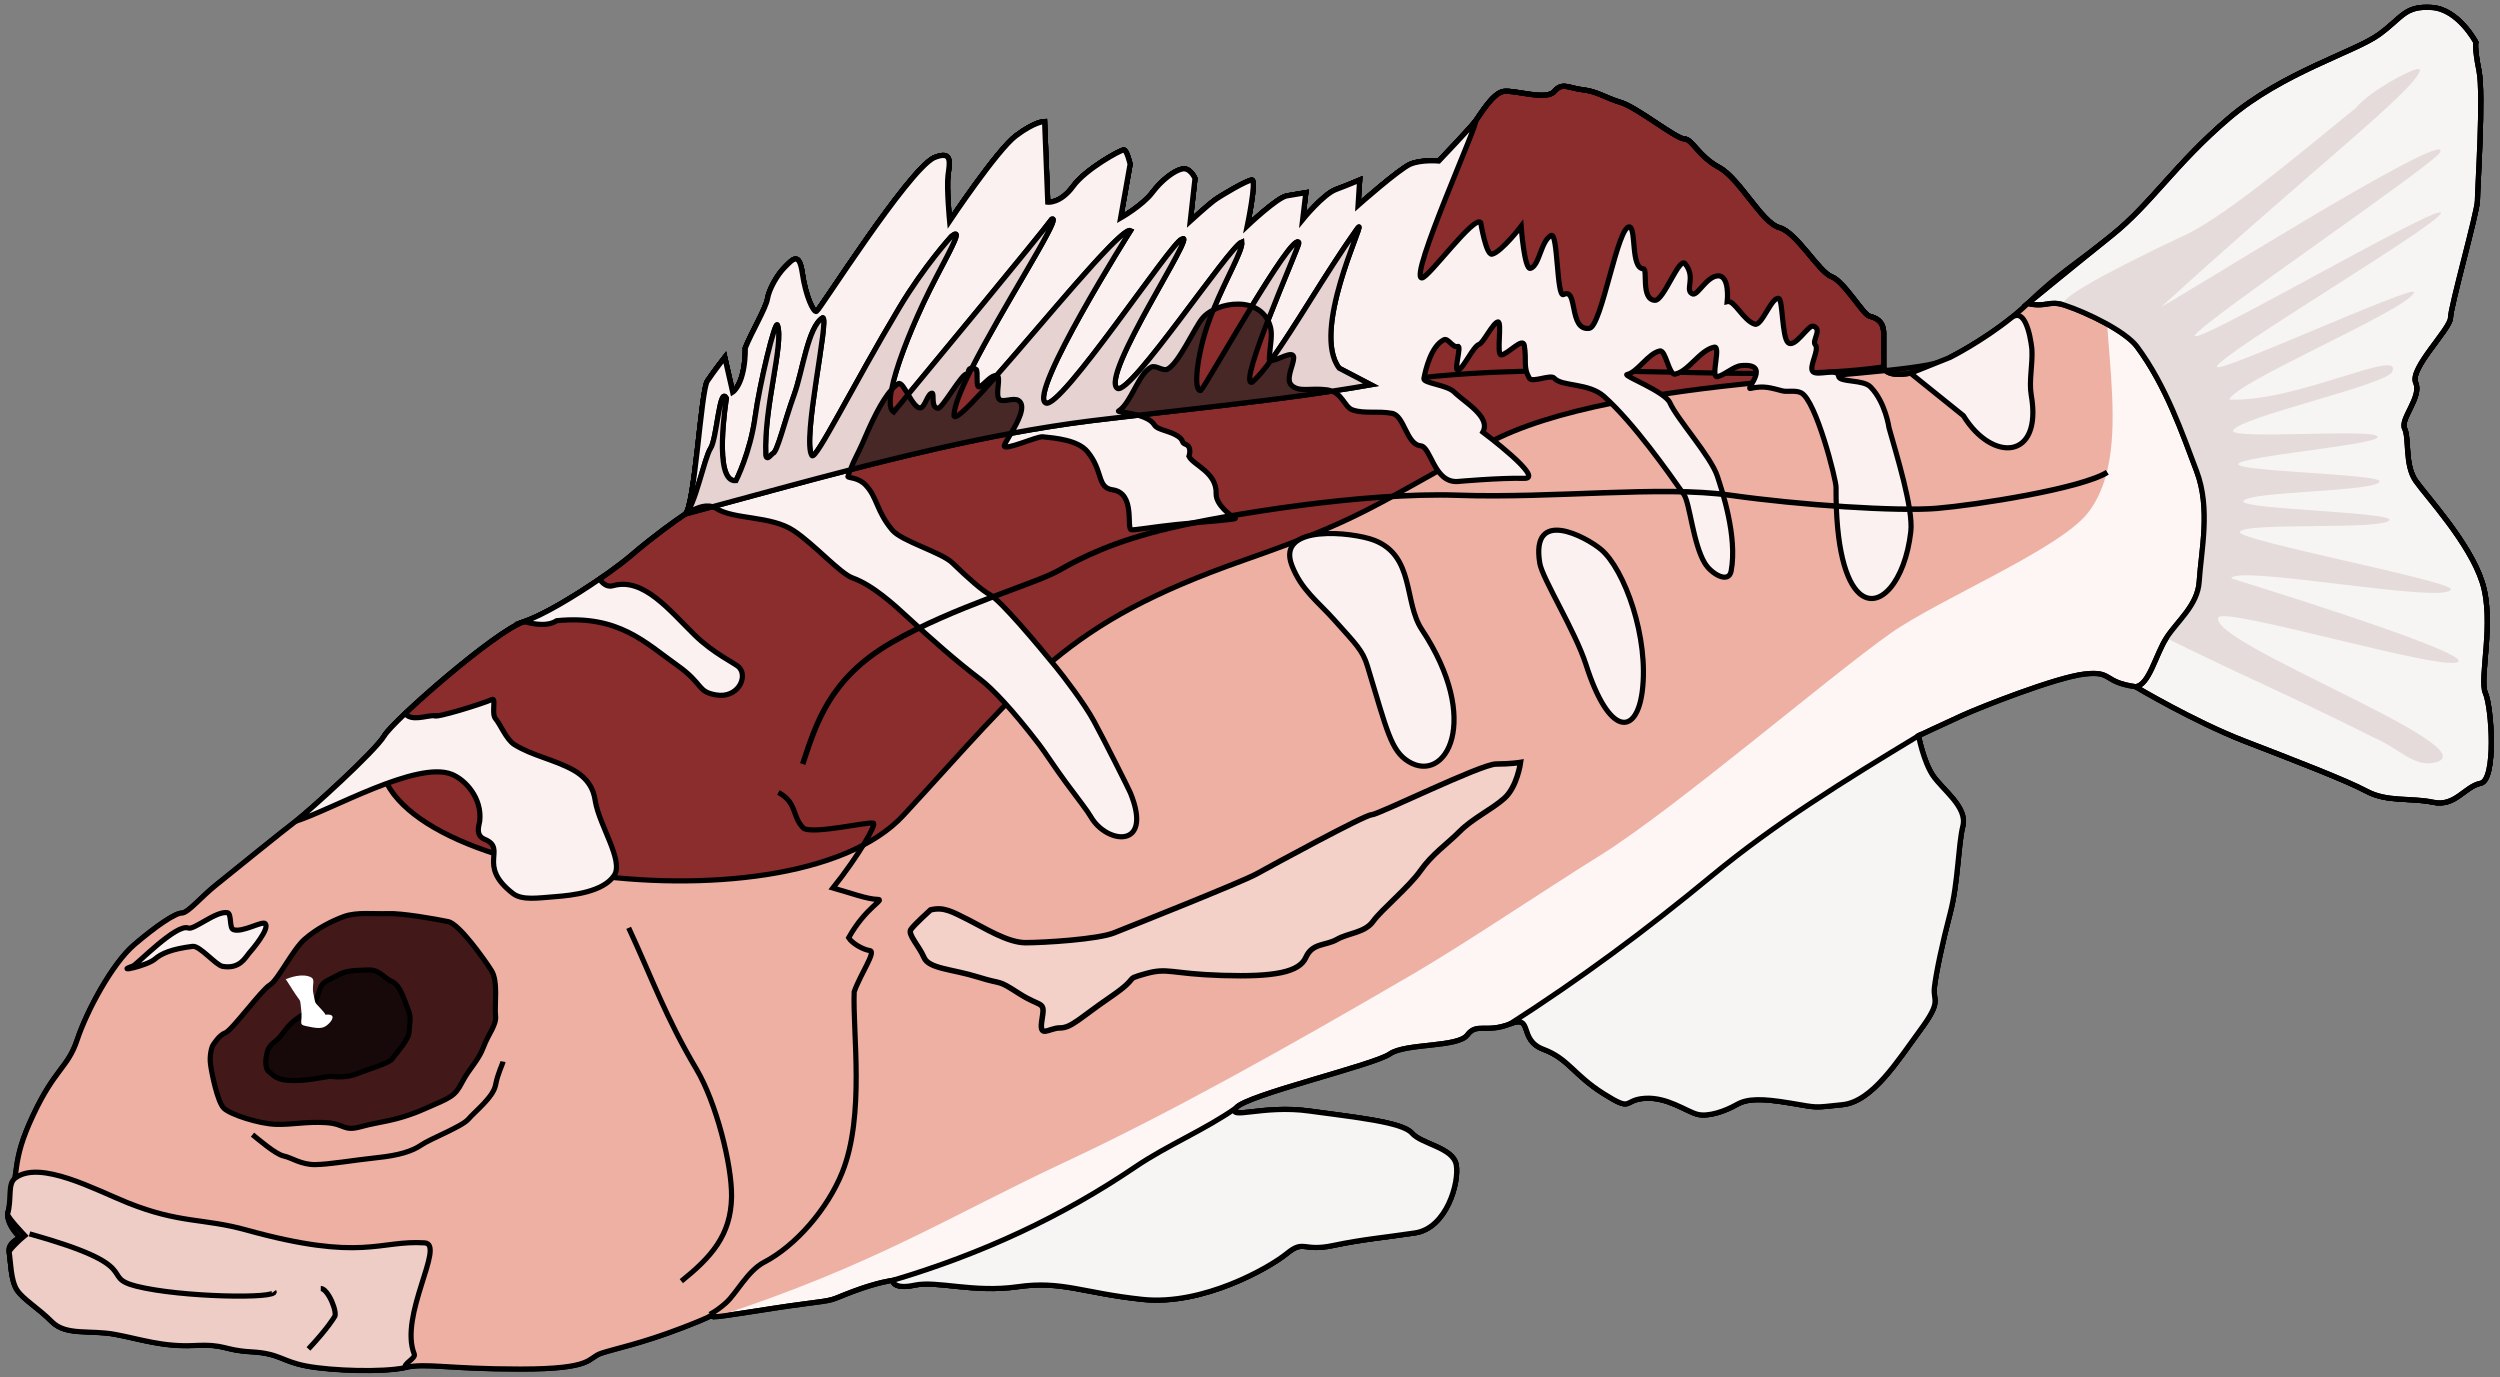 <?xml version="1.0" encoding="UTF-8"?>
<!-- Created by grConvert v0.1-0 -->
<svg xmlns="http://www.w3.org/2000/svg" xmlns:xlink="http://www.w3.org/1999/xlink" width="452pt" height="249pt" viewBox="0 0 452 249" version="1.1">
<rect x="0" y="0" width="452" height="249" fill="#808080" stroke="none"/>
<g id="surface5">
<path style="fill-rule:nonzero;fill:rgb(99.216%,96.471%,96.078%);fill-opacity:1;stroke-width:0.819;stroke-linecap:butt;stroke-linejoin:miter;stroke:rgb(0%,0%,0%);stroke-opacity:1;stroke-miterlimit:4;" d="M 207.154 303.316 C 206.711 303.528 205.64 304.008 202.999 305.021 C 196.5 307.521 192.499 308.271 190.25 309.021 C 187.999 309.772 189.251 311.521 177.502 311.521 C 165.749 311.521 162.75 310.522 159.25 311.272 C 155.75 312.022 147.75 311.773 143.752 311.023 C 139.75 310.273 139.501 309.021 135.001 308.772 C 130.501 308.523 130.999 307.521 126.001 307.773 C 121 308.022 117.5 306.771 113.502 306.02 C 109.5 305.274 105.751 306.273 103.499 304.022 C 101.251 301.771 98.999 300.523 98 299.023 C 97 297.522 97 294.521 96.751 293.021 C 96.499 291.524 98.501 290.773 98.501 290.773 C 98.501 290.773 96.499 289.021 96.499 287.022 C 98.501 280.021 97 279.022 100.5 271.523 C 104.001 264.02 106 264.02 107.501 259.522 C 108.998 255.021 113 247.522 116.5 244.521 C 120.001 241.523 122.999 239.522 123.999 239.522 C 124.998 239.522 127.001 237.022 129.502 235.024 C 131.999 233.022 139.999 226.522 142.001 225.022 C 144.001 223.521 154.501 214.024 155.999 211.521 C 157.5 209.021 173.5 195.022 178 193.522 C 182.499 192.021 191.499 186.023 194.999 183.022 C 198.499 180.021 202 177.521 203.501 176.522 C 204.998 175.523 206.001 157.022 207.001 155.522 C 208.001 154.021 209.751 151.771 209.751 151.771 L 210.999 157.271 C 210.999 157.271 212.998 156.023 212.998 150.274 C 214.001 147.77 216.25 144.023 216.499 142.522 C 216.751 141.022 218 138.771 219.248 137.523 C 220.5 136.271 221.5 135.023 222.001 138.522 C 222.499 142.021 223.751 144.773 224.25 144.521 C 224.751 144.272 238.499 122.521 242.75 120.271 C 245.749 119.023 245.251 121.021 244.998 123.023 C 244.749 125.021 245.251 130.273 245.251 130.273 C 245.251 130.273 252.749 119.023 255.751 116.772 C 258.75 114.521 260.251 114.521 260.251 114.521 L 260.749 127.272 C 260.749 127.272 262.748 127.521 264.751 124.772 C 266.75 122.023 272.25 119.023 272.751 119.023 C 273.249 119.023 273.751 121.273 273.751 121.273 L 272.25 129.771 C 272.25 129.771 275.75 127.773 277.251 125.771 C 278.748 123.773 280.751 122.272 282 122.023 C 283.248 121.771 283.999 123.521 283.999 123.521 L 283.248 130.273 C 283.248 130.273 286.001 127.773 287.001 127.023 C 288.001 126.273 292.251 123.773 292.998 123.773 C 293.749 123.773 292.251 131.023 292.251 131.023 C 292.251 131.023 297 126.522 298.501 126.273 L 301.5 125.771 L 300.998 130.02 C 300.998 130.02 304.25 126.024 306.249 125.273 C 308.251 124.523 310.001 123.773 310.001 123.773 L 309.749 127.773 C 309.749 127.773 316.251 122.023 318.001 121.273 C 319.751 120.523 322.501 120.772 322.501 120.772 C 322.501 120.772 327.499 115.524 328.25 114.521 C 329 113.522 330.999 110.023 332.749 109.771 C 334.499 109.522 339.501 111.271 340.749 109.771 C 342.001 108.274 343.001 109.273 345.249 109.522 C 347.501 109.771 348.749 110.773 351.25 111.524 C 353.751 112.274 360 117.273 361.249 117.273 C 362.501 117.273 363.501 120.022 366.748 121.771 C 370 123.521 373.5 130.522 376.25 131.272 C 378.999 132.022 382.499 138.273 384.499 139.023 C 386.501 139.774 389.5 145.022 390.499 145.271 C 391.499 145.523 392.751 146.021 392.751 148.023 L 392.751 153.271 C 392.751 153.271 392.751 155.021 396.998 154.274 C 401.249 154.021 403.248 151.771 403.248 151.771 C 403.248 151.771 410.249 148.272 415.499 143.272 C 420.749 138.273 422.499 137.523 428.749 132.523 C 434.999 127.521 438.748 121.273 447.25 114.023 C 455.751 106.773 467.252 103.523 471.001 100.771 C 474.75 98.023 474.999 96.273 479.25 96.522 C 483.501 96.771 486.25 102.023 486.25 102.023 C 486.25 102.023 486.001 102.773 486.748 106.521 C 487.499 110.272 486.499 125.273 486.499 127.023 C 486.499 128.772 482.249 143.774 482.249 145.523 C 482.249 147.273 475.75 153.523 476.749 155.771 C 477.749 158.021 474.249 161.524 474.999 163.021 C 475.75 164.521 474.999 168.77 476.749 171.273 C 478.499 173.773 485.251 181.023 487.25 187.271 C 489.249 193.522 486.748 202.521 487.751 204.772 C 488.751 207.023 489.502 218.522 487.001 219.023 C 484.5 219.521 482.999 222.771 479.499 222.021 C 475.999 221.274 472.249 222.021 468.998 220.271 C 465.751 218.522 457.249 215.272 449.502 212.271 C 441.751 209.273 437.749 204.523 432.499 203.773 C 427.248 203.022 428.998 201.273 424.499 201.771 C 419.999 202.272 408 207.023 405.251 208.271 C 402.501 209.522 398.25 211.521 398.25 211.521 C 398.25 211.521 399.001 215.521 400.499 217.771 C 402 220.022 406.001 222.771 405.251 225.772 C 404.5 228.773 404.5 234.771 403.248 239.522 C 402 244.272 401 249.022 400.751 251.273 C 400.499 253.52 402 253.272 398.499 258.022 C 394.999 262.772 391.001 269.272 386.249 269.773 C 381.5 270.271 382.499 270.271 378 269.521 C 373.5 268.771 371.248 268.771 369.502 269.773 C 367.751 270.773 364.998 271.772 363.248 271.271 C 361.502 270.773 358.499 268.522 354.999 268.771 C 351.499 269.023 353.249 271.022 348.5 268.021 C 343.751 265.023 343.001 262.523 338.999 261.023 C 335.001 259.522 337.502 255.522 333.749 257.023 C 330 258.523 328.499 256.77 327.001 258.772 C 325.5 260.771 317.251 260.024 314.75 261.773 C 312.25 263.523 291.999 268.273 290.501 270.271 C 289 272.273 294.748 269.773 302.001 270.773 C 309.251 271.772 316.749 272.522 318.25 274.272 C 319.751 276.021 324.749 276.522 325.251 279.271 C 325.749 282.023 323.75 289.273 318.748 290.023 C 313.751 290.773 310.499 291.022 305.751 292.022 C 300.998 293.021 301.251 291.022 298.501 293.273 C 295.751 295.52 285.251 301.522 275.75 300.523 C 266.249 299.521 263.001 297.522 256.001 298.521 C 249 299.521 243.248 297.522 239.751 298.272 C 236.251 299.023 236.251 297.522 236.251 297.522 C 236.251 297.522 234 297.771 230.001 299.272 C 226 300.772 227.75 300.523 222.001 301.273 C 216.25 302.024 209.502 303.272 208.001 303.272 C 207.649 303.187 207.298 303.105 207.154 303.316 Z M 207.154 303.316 " transform="matrix(1.145,0,0,1.145,-109.126,-109.168)"/>
<path style=" stroke:none;fill-rule:nonzero;fill:rgb(92.941%,69.02%,63.922%);fill-opacity:1;" d="M 128.07 238.27 C 127.562 238.512 126.336 239.062 123.312 240.223 C 115.871 243.086 111.289 243.945 108.715 244.805 C 106.137 245.664 107.57 247.668 94.117 247.668 C 80.66 247.668 77.227 246.523 73.219 247.383 C 69.211 248.242 60.051 247.957 55.473 247.098 C 50.891 246.238 50.605 244.805 45.453 244.52 C 40.301 244.234 40.871 243.086 35.148 243.375 C 29.422 243.66 25.414 242.227 20.836 241.367 C 16.254 240.512 11.961 241.656 9.383 239.078 C 6.809 236.5 4.23 235.07 3.086 233.352 C 1.941 231.633 1.941 228.195 1.656 226.477 C 1.367 224.762 3.66 223.902 3.66 223.902 C 3.66 223.902 1.367 221.895 1.367 219.605 C 3.66 211.586 1.941 210.441 5.949 201.852 C 9.957 193.258 12.246 193.258 13.965 188.105 C 15.68 182.949 20.262 174.359 24.27 170.922 C 28.277 167.488 31.711 165.195 32.855 165.195 C 34 165.195 36.293 162.332 39.156 160.043 C 42.016 157.75 51.176 150.305 53.469 148.586 C 55.758 146.867 67.781 135.988 69.496 133.121 C 71.215 130.258 89.535 114.223 94.688 112.504 C 99.84 110.785 110.145 103.914 114.152 100.477 C 118.16 97.039 122.168 94.176 123.887 93.031 C 125.602 91.887 126.75 70.695 127.895 68.977 C 129.039 67.258 131.043 64.68 131.043 64.68 L 132.473 70.98 C 132.473 70.98 134.762 69.551 134.762 62.965 C 135.91 60.098 138.484 55.805 138.77 54.086 C 139.059 52.367 140.488 49.789 141.918 48.359 C 143.352 46.926 144.496 45.496 145.07 49.504 C 145.641 53.512 147.074 56.664 147.645 56.375 C 148.219 56.09 163.961 31.176 168.828 28.598 C 172.262 27.168 171.691 29.457 171.402 31.75 C 171.117 34.039 171.691 40.055 171.691 40.055 C 171.691 40.055 180.277 27.168 183.715 24.59 C 187.148 22.012 188.867 22.012 188.867 22.012 L 189.438 36.617 C 189.438 36.617 191.727 36.902 194.02 33.754 C 196.309 30.605 202.605 27.168 203.18 27.168 C 203.75 27.168 204.324 29.746 204.324 29.746 L 202.605 39.48 C 202.605 39.48 206.613 37.191 208.332 34.898 C 210.047 32.609 212.34 30.891 213.77 30.605 C 215.199 30.316 216.059 32.32 216.059 32.32 L 215.199 40.055 C 215.199 40.055 218.352 37.191 219.496 36.332 C 220.641 35.473 225.508 32.609 226.363 32.609 C 227.223 32.609 225.508 40.914 225.508 40.914 C 225.508 40.914 230.945 35.758 232.664 35.473 L 236.098 34.898 L 235.523 39.766 C 235.523 39.766 239.246 35.188 241.535 34.328 C 243.828 33.469 245.832 32.609 245.832 32.609 L 245.543 37.191 C 245.543 37.191 252.988 30.605 254.992 29.746 C 256.996 28.887 260.145 29.172 260.145 29.172 C 260.145 29.172 265.867 23.16 266.727 22.012 C 267.586 20.867 269.875 16.859 271.879 16.57 C 273.883 16.285 279.609 18.289 281.039 16.57 C 282.473 14.855 283.617 16 286.191 16.285 C 288.77 16.57 290.199 17.719 293.062 18.578 C 295.926 19.438 303.082 25.164 304.512 25.164 C 305.945 25.164 307.09 28.312 310.809 30.316 C 314.531 32.32 318.539 40.34 321.688 41.199 C 324.836 42.059 328.844 49.219 331.133 50.078 C 333.426 50.938 336.859 56.949 338.004 57.234 C 339.148 57.523 340.582 58.094 340.582 60.387 L 340.582 66.398 C 340.582 66.398 340.582 68.402 345.445 67.547 C 350.312 67.258 352.602 64.68 352.602 64.68 C 352.602 64.68 360.617 60.672 366.629 54.945 C 372.641 49.219 374.645 48.359 381.801 42.633 C 377.727 56.027 386.992 80.434 377.523 92.684 C 372.418 99.285 350.578 108.316 341.766 114.535 C 330.699 122.34 302.812 146.227 289.395 154.598 C 278.094 161.648 264.91 170.602 255.211 176.254 C 232.246 189.637 211.434 201.262 192.887 209.941 C 171.293 220.043 158.129 228.738 129.039 238.219 C 128.637 238.121 128.234 238.027 128.07 238.27 Z M 128.07 238.27 "/>
<path style="fill-rule:nonzero;fill:rgb(54.118%,17.647%,17.255%);fill-opacity:1;stroke-width:0.819;stroke-linecap:butt;stroke-linejoin:miter;stroke:rgb(0%,0%,0%);stroke-opacity:1;stroke-miterlimit:4;" d="M 155.999 211.521 C 157.5 209.021 173.5 195.022 178 193.522 C 182.499 192.021 191.499 186.023 194.999 183.022 C 198.499 180.021 202 177.521 203.501 176.522 C 204.998 175.523 206.001 157.022 207.001 155.522 C 208.001 154.021 209.751 151.771 209.751 151.771 L 210.999 157.271 C 210.999 157.271 212.998 156.023 212.998 150.274 C 214.001 147.77 216.25 144.023 216.499 142.522 C 216.751 141.022 218 138.771 219.248 137.523 C 220.5 136.271 221.5 135.023 222.001 138.522 C 222.499 142.021 223.751 144.773 224.25 144.521 C 224.751 144.272 238.499 122.521 242.75 120.271 C 245.749 119.023 245.251 121.021 244.998 123.023 C 244.749 125.021 245.251 130.273 245.251 130.273 C 245.251 130.273 252.749 119.023 255.751 116.772 C 258.75 114.521 260.251 114.521 260.251 114.521 L 260.749 127.272 C 260.749 127.272 262.748 127.521 264.751 124.772 C 266.75 122.023 272.25 119.023 272.751 119.023 C 273.249 119.023 273.751 121.273 273.751 121.273 L 272.25 129.771 C 272.25 129.771 275.75 127.773 277.251 125.771 C 278.748 123.773 280.751 122.272 282 122.023 C 283.248 121.771 283.999 123.521 283.999 123.521 L 283.248 130.273 C 283.248 130.273 286.001 127.773 287.001 127.023 C 288.001 126.273 292.251 123.773 292.998 123.773 C 293.749 123.773 292.251 131.023 292.251 131.023 C 292.251 131.023 297 126.522 298.501 126.273 L 301.5 125.771 L 300.998 130.02 C 300.998 130.02 304.25 126.024 306.249 125.273 C 308.251 124.523 310.001 123.773 310.001 123.773 L 309.749 127.773 C 309.749 127.773 316.251 122.023 318.001 121.273 C 319.751 120.523 322.501 120.772 322.501 120.772 C 322.501 120.772 327.499 115.524 328.25 114.521 C 329 113.522 330.999 110.023 332.749 109.771 C 334.499 109.522 339.501 111.271 340.749 109.771 C 342.001 108.274 343.001 109.273 345.249 109.522 C 347.501 109.771 348.749 110.773 351.25 111.524 C 353.751 112.274 360 117.273 361.249 117.273 C 362.501 117.273 363.501 120.022 366.748 121.771 C 370 123.521 373.5 130.522 376.25 131.272 C 378.999 132.022 382.499 138.273 384.499 139.023 C 386.501 139.774 389.5 145.022 390.499 145.271 C 391.499 145.523 392.751 146.021 392.751 148.023 L 392.751 153.271 C 392.751 153.271 392.751 155.021 396.998 154.274 C 401.249 154.021 403.248 151.771 403.248 151.771 C 399.393 155.416 350.718 154.141 330.136 165.401 C 311.673 175.506 310.339 177.282 291.716 183.803 C 263.209 193.781 257.734 202.715 237.933 224.108 C 219.794 243.706 147.763 233.145 155.999 211.521 Z M 155.999 211.521 " transform="matrix(1.145,0,0,1.145,-109.126,-109.168)"/>
<path style="fill:none;stroke-width:0.819;stroke-linecap:butt;stroke-linejoin:miter;stroke:rgb(0%,0%,0%);stroke-opacity:1;stroke-miterlimit:4;" d="M 207.39 302.893 C 208.352 302.375 209.16 301.754 209.931 301.072 C 211.583 299.599 213.35 296.015 215.966 294.651 C 220.975 292.042 225.983 286.234 228.296 280.468 C 231.912 271.458 229.926 258.339 230.186 251.948 C 231.195 249.094 233.699 245.585 232.659 245.445 C 231.615 245.305 229.892 244.34 229.309 243.423 C 232.028 238.553 235.139 237.383 233.891 237.36 C 232.192 237.322 229.677 236.357 226.829 235.559 C 230.953 230.396 233.904 225.195 233.174 225.318 C 232.175 225.117 224.236 226.986 222.281 226.201 C 220.272 224.339 221.305 222.15 218.221 220.472 M 202.893 297.645 C 207.554 293.897 210.73 290.439 210.822 284.311 C 210.9 279.254 208.372 269.388 205.282 264.177 C 200.4 255.945 198.233 249.725 194.576 241.851 M 207.154 303.316 C 206.711 303.528 205.64 304.008 202.999 305.021 C 196.5 307.521 192.499 308.271 190.25 309.021 C 187.999 309.772 189.251 311.521 177.502 311.521 C 165.749 311.521 162.75 310.522 159.25 311.272 C 155.75 312.022 147.75 311.773 143.752 311.023 C 139.75 310.273 139.501 309.021 135.001 308.772 C 130.501 308.523 130.999 307.521 126.001 307.773 C 121 308.022 117.5 306.771 113.502 306.02 C 109.5 305.274 105.751 306.273 103.499 304.022 C 101.251 301.771 98.999 300.523 98 299.023 C 97 297.522 97 294.521 96.751 293.021 C 96.499 291.524 98.501 290.773 98.501 290.773 C 98.501 290.773 96.499 289.021 96.499 287.022 C 98.501 280.021 97 279.022 100.5 271.523 C 104.001 264.02 106 264.02 107.501 259.522 C 108.998 255.021 113 247.522 116.5 244.521 C 120.001 241.523 122.999 239.522 123.999 239.522 C 124.998 239.522 127.001 237.022 129.502 235.024 C 131.999 233.022 139.999 226.522 142.001 225.022 C 144.001 223.521 154.501 214.024 155.999 211.521 C 157.5 209.021 173.5 195.022 178 193.522 C 182.499 192.021 191.499 186.023 194.999 183.022 C 198.499 180.021 202 177.521 203.501 176.522 C 204.998 175.523 206.001 157.022 207.001 155.522 C 208.001 154.021 209.751 151.771 209.751 151.771 L 210.999 157.271 C 210.999 157.271 212.998 156.023 212.998 150.274 C 214.001 147.77 216.25 144.023 216.499 142.522 C 216.751 141.022 218 138.771 219.248 137.523 C 220.5 136.271 221.5 135.023 222.001 138.522 C 222.499 142.021 223.751 144.773 224.25 144.521 C 224.751 144.272 238.499 122.521 242.75 120.271 C 245.749 119.023 245.251 121.021 244.998 123.023 C 244.749 125.021 245.251 130.273 245.251 130.273 C 245.251 130.273 252.749 119.023 255.751 116.772 C 258.75 114.521 260.251 114.521 260.251 114.521 L 260.749 127.272 C 260.749 127.272 262.748 127.521 264.751 124.772 C 266.75 122.023 272.25 119.023 272.751 119.023 C 273.249 119.023 273.751 121.273 273.751 121.273 L 272.25 129.771 C 272.25 129.771 275.75 127.773 277.251 125.771 C 278.748 123.773 280.751 122.272 282 122.023 C 283.248 121.771 283.999 123.521 283.999 123.521 L 283.248 130.273 C 283.248 130.273 286.001 127.773 287.001 127.023 C 288.001 126.273 292.251 123.773 292.998 123.773 C 293.749 123.773 292.251 131.023 292.251 131.023 C 292.251 131.023 297 126.522 298.501 126.273 L 301.5 125.771 L 300.998 130.02 C 300.998 130.02 304.25 126.024 306.249 125.273 C 308.251 124.523 310.001 123.773 310.001 123.773 L 309.749 127.773 C 309.749 127.773 316.251 122.023 318.001 121.273 C 319.751 120.523 322.501 120.772 322.501 120.772 C 322.501 120.772 327.499 115.524 328.25 114.521 C 329 113.522 330.999 110.023 332.749 109.771 C 334.499 109.522 339.501 111.271 340.749 109.771 C 342.001 108.274 343.001 109.273 345.249 109.522 C 347.501 109.771 348.749 110.773 351.25 111.524 C 353.751 112.274 360 117.273 361.249 117.273 C 362.501 117.273 363.501 120.022 366.748 121.771 C 370 123.521 373.5 130.522 376.25 131.272 C 378.999 132.022 382.499 138.273 384.499 139.023 C 386.501 139.774 389.5 145.022 390.499 145.271 C 391.499 145.523 392.751 146.021 392.751 148.023 L 392.751 153.271 C 392.751 153.271 392.751 155.021 396.998 154.274 C 401.249 154.021 403.248 151.771 403.248 151.771 C 403.248 151.771 410.249 148.272 415.499 143.272 C 420.749 138.273 422.499 137.523 428.749 132.523 C 434.999 127.521 438.748 121.273 447.25 114.023 C 455.751 106.773 467.252 103.523 471.001 100.771 C 474.75 98.023 474.999 96.273 479.25 96.522 C 483.501 96.771 486.25 102.023 486.25 102.023 C 486.25 102.023 486.001 102.773 486.748 106.521 C 487.499 110.272 486.499 125.273 486.499 127.023 C 486.499 128.772 482.249 143.774 482.249 145.523 C 482.249 147.273 475.75 153.523 476.749 155.771 C 477.749 158.021 474.249 161.524 474.999 163.021 C 475.75 164.521 474.999 168.77 476.749 171.273 C 478.499 173.773 485.251 181.023 487.25 187.271 C 489.249 193.522 486.748 202.521 487.751 204.772 C 488.751 207.023 489.502 218.522 487.001 219.023 C 484.5 219.521 482.999 222.771 479.499 222.021 C 475.999 221.274 472.249 222.021 468.998 220.271 C 465.751 218.522 457.249 215.272 449.502 212.271 C 441.751 209.273 437.749 204.523 432.499 203.773 C 427.248 203.022 428.998 201.273 424.499 201.771 C 419.999 202.272 408 207.023 405.251 208.271 C 402.501 209.522 398.25 211.521 398.25 211.521 C 398.25 211.521 399.001 215.521 400.499 217.771 C 402 220.022 406.001 222.771 405.251 225.772 C 404.5 228.773 404.5 234.771 403.248 239.522 C 402 244.272 401 249.022 400.751 251.273 C 400.499 253.52 402 253.272 398.499 258.022 C 394.999 262.772 391.001 269.272 386.249 269.773 C 381.5 270.271 382.499 270.271 378 269.521 C 373.5 268.771 371.248 268.771 369.502 269.773 C 367.751 270.773 364.998 271.772 363.248 271.271 C 361.502 270.773 358.499 268.522 354.999 268.771 C 351.499 269.023 353.249 271.022 348.5 268.021 C 343.751 265.023 343.001 262.523 338.999 261.023 C 335.001 259.522 337.502 255.522 333.749 257.023 C 330 258.523 328.499 256.77 327.001 258.772 C 325.5 260.771 317.251 260.024 314.75 261.773 C 312.25 263.523 291.999 268.273 290.501 270.271 C 289 272.273 294.748 269.773 302.001 270.773 C 309.251 271.772 316.749 272.522 318.25 274.272 C 319.751 276.021 324.749 276.522 325.251 279.271 C 325.749 282.023 323.75 289.273 318.748 290.023 C 313.751 290.773 310.499 291.022 305.751 292.022 C 300.998 293.021 301.251 291.022 298.501 293.273 C 295.751 295.52 285.251 301.522 275.75 300.523 C 266.249 299.521 263.001 297.522 256.001 298.521 C 249 299.521 243.248 297.522 239.751 298.272 C 236.251 299.023 236.251 297.522 236.251 297.522 C 236.251 297.522 234 297.771 230.001 299.272 C 226 300.772 227.75 300.523 222.001 301.273 C 216.25 302.024 209.502 303.272 208.001 303.272 C 207.649 303.187 207.298 303.105 207.154 303.316 Z M 207.154 303.316 " transform="matrix(1.145,0,0,1.145,-109.126,-109.168)"/>
<path style="fill:none;stroke-width:0.819;stroke-linecap:butt;stroke-linejoin:miter;stroke:rgb(0%,0%,0%);stroke-opacity:1;stroke-miterlimit:4;" d="M 203.501 176.522 C 204.998 175.523 206.001 157.022 207.001 155.522 C 208.001 154.021 209.751 151.771 209.751 151.771 L 210.999 157.271 C 210.999 157.271 212.998 156.023 212.998 150.274 C 214.001 147.77 216.25 144.023 216.499 142.522 C 216.751 141.022 218 138.771 219.248 137.523 C 220.5 136.271 221.5 135.023 222.001 138.522 C 222.499 142.021 223.751 144.773 224.25 144.521 C 224.751 144.272 238.499 122.521 242.75 120.271 C 245.749 119.023 245.251 121.021 244.998 123.023 C 244.749 125.021 245.251 130.273 245.251 130.273 C 245.251 130.273 252.749 119.023 255.751 116.772 C 258.75 114.521 260.251 114.521 260.251 114.521 L 260.749 127.272 C 260.749 127.272 262.748 127.521 264.751 124.772 C 266.75 122.023 272.25 119.023 272.751 119.023 C 273.249 119.023 273.751 121.273 273.751 121.273 L 272.25 129.771 C 272.25 129.771 275.75 127.773 277.251 125.771 C 278.748 123.773 280.751 122.272 282 122.023 C 283.248 121.771 283.999 123.521 283.999 123.521 L 283.248 130.273 C 283.248 130.273 286.001 127.773 287.001 127.023 C 288.001 126.273 292.251 123.773 292.998 123.773 C 293.749 123.773 292.251 131.023 292.251 131.023 C 292.251 131.023 297 126.522 298.501 126.273 L 301.5 125.771 L 300.998 130.02 C 300.998 130.02 304.25 126.024 306.249 125.273 C 308.251 124.523 310.001 123.773 310.001 123.773 L 309.749 127.773 C 309.749 127.773 316.251 122.023 318.001 121.273 C 319.751 120.523 322.501 120.772 322.501 120.772 C 322.501 120.772 327.499 115.524 328.25 114.521 C 329 113.522 330.999 110.023 332.749 109.771 C 334.499 109.522 339.501 111.271 340.749 109.771 C 342.001 108.274 343.001 109.273 345.249 109.522 C 347.501 109.771 348.749 110.773 351.25 111.524 C 353.751 112.274 360 117.273 361.249 117.273 C 362.501 117.273 363.501 120.022 366.748 121.771 C 370 123.521 373.5 130.522 376.25 131.272 C 378.999 132.022 382.499 138.273 384.499 139.023 C 386.501 139.774 389.5 145.022 390.499 145.271 C 391.499 145.523 392.751 146.021 392.751 148.023 L 392.751 153.271 C 372.125 156.316 339.293 151.28 311.796 156.105 C 297.621 158.591 282.279 159.969 267.729 161.769 C 246.701 164.371 224.84 170.772 203.501 176.522 Z M 203.501 176.522 " transform="matrix(1.145,0,0,1.145,-109.126,-109.168)"/>
<path style="fill-rule:nonzero;fill:rgb(96.863%,95.686%,95.686%);fill-opacity:1;stroke-width:0.819;stroke-linecap:butt;stroke-linejoin:miter;stroke:rgb(0%,0%,0%);stroke-opacity:1;stroke-miterlimit:4;" d="M 415.499 143.272 C 415.499 143.272 422.499 137.523 428.749 132.523 C 434.999 127.521 438.748 121.273 447.25 114.023 C 455.751 106.773 467.252 103.523 471.001 100.771 C 474.75 98.023 474.999 96.273 479.25 96.522 C 483.501 96.771 486.25 102.023 486.25 102.023 C 486.25 102.023 486.001 102.773 486.748 106.521 C 487.499 110.272 486.499 125.273 486.499 127.023 C 486.499 128.772 482.249 143.774 482.249 145.523 C 482.249 147.273 475.75 153.523 476.749 155.771 C 477.749 158.021 474.249 161.524 474.999 163.021 C 475.75 164.521 474.999 168.77 476.749 171.273 C 478.499 173.773 485.251 181.023 487.25 187.271 C 489.249 193.522 486.748 202.521 487.751 204.772 C 488.751 207.023 489.502 218.522 487.001 219.023 C 484.5 219.521 482.999 222.771 479.499 222.021 C 475.999 221.274 472.249 222.021 468.998 220.271 C 465.751 218.522 457.249 215.272 449.502 212.271 C 441.751 209.273 432.499 203.773 432.499 203.773 C 434.665 203.585 435.685 198.698 437.411 196.045 C 439.151 193.365 442.334 190.913 442.569 187.192 C 442.887 182.186 444.408 175.662 442.153 169.722 C 439.898 163.768 437.343 156.269 432.758 150.089 C 430.943 147.644 424.864 144.701 421.36 143.549 C 418.774 142.699 418.508 143.941 415.499 143.272 Z M 415.499 143.272 " transform="matrix(1.145,0,0,1.145,-109.126,-109.168)"/>
<path style="fill-rule:nonzero;fill:rgb(96.863%,95.686%,95.686%);fill-opacity:1;stroke-width:0.819;stroke-linecap:butt;stroke-linejoin:miter;stroke:rgb(0%,0%,0%);stroke-opacity:1;stroke-miterlimit:4;" d="M 398.25 211.521 C 398.25 211.521 399.001 215.521 400.499 217.771 C 402 220.022 406.001 222.771 405.251 225.772 C 404.5 228.773 404.5 234.771 403.248 239.522 C 402 244.272 401 249.022 400.751 251.273 C 400.499 253.52 402 253.272 398.499 258.022 C 394.999 262.772 391.001 269.272 386.249 269.773 C 381.5 270.271 382.499 270.271 378 269.521 C 373.5 268.771 371.248 268.771 369.502 269.773 C 367.751 270.773 364.998 271.772 363.248 271.271 C 361.502 270.773 358.499 268.522 354.999 268.771 C 351.499 269.023 353.249 271.022 348.5 268.021 C 343.751 265.023 343.001 262.523 338.999 261.023 C 335.001 259.522 337.502 255.522 333.749 257.023 C 344.717 249.991 355.05 242.369 365.722 233.54 C 375.509 225.444 386.522 218.61 398.25 211.521 Z M 398.25 211.521 " transform="matrix(1.145,0,0,1.145,-109.126,-109.168)"/>
<path style="fill-rule:nonzero;fill:rgb(96.863%,95.686%,95.686%);fill-opacity:1;stroke-width:0.819;stroke-linecap:butt;stroke-linejoin:miter;stroke:rgb(0%,0%,0%);stroke-opacity:1;stroke-miterlimit:4;" d="M 290.501 270.271 C 289 272.273 294.748 269.773 302.001 270.773 C 309.251 271.772 316.749 272.522 318.25 274.272 C 319.751 276.021 324.749 276.522 325.251 279.271 C 325.749 282.023 323.75 289.273 318.748 290.023 C 313.751 290.773 310.499 291.022 305.751 292.022 C 300.998 293.021 301.251 291.022 298.501 293.273 C 295.751 295.52 285.251 301.522 275.75 300.523 C 266.249 299.521 263.001 297.522 256.001 298.521 C 249 299.521 243.248 297.522 239.751 298.272 C 236.251 299.023 236.251 297.522 236.251 297.522 C 250.433 293.307 263.028 287.435 274.61 279.581 C 279.639 276.171 285.657 273.702 290.501 270.271 Z M 290.501 270.271 " transform="matrix(1.145,0,0,1.145,-109.126,-109.168)"/>
<path style="fill-rule:evenodd;fill:rgb(95.294%,81.569%,78.431%);fill-opacity:1;stroke-width:0.873;stroke-linecap:butt;stroke-linejoin:miter;stroke:rgb(0%,0%,0%);stroke-opacity:1;stroke-miterlimit:4;" d="M 242.242 239.02 C 244.313 238.502 245.606 239.28 248.195 240.572 C 250.781 241.868 254.404 244.197 257.253 244.197 C 260.098 244.197 268.637 243.679 271.226 242.642 C 273.815 241.609 291.412 234.621 293.742 233.325 C 296.069 232.033 310.82 224.009 311.857 224.009 C 312.891 224.009 329.195 215.988 331.525 215.988 C 333.855 215.988 335.407 215.729 335.407 215.729 C 335.407 215.729 334.888 219.61 332.818 221.42 C 330.75 223.235 327.902 224.527 325.831 226.597 C 323.76 228.667 321.433 230.222 319.622 232.807 C 317.81 235.395 313.409 239.02 312.116 240.831 C 310.82 242.642 308.234 242.642 306.423 243.679 C 304.611 244.712 302.54 244.197 301.503 246.526 C 300.47 248.855 296.587 249.629 288.308 249.37 C 280.024 249.111 279.765 248.078 276.142 249.111 C 272.519 250.148 275.627 249.37 270.708 252.736 C 265.792 256.099 264.499 257.654 262.687 257.654 C 260.876 257.654 259.32 259.464 259.838 256.358 C 260.357 253.255 259.838 254.547 256.215 252.218 C 252.592 249.889 253.885 250.925 249.747 249.629 C 245.606 248.337 241.983 248.337 241.205 246.526 C 240.43 244.712 238.619 242.901 239.134 242.124 C 239.653 241.35 242.242 239.02 242.242 239.02 Z M 242.242 239.02 " transform="matrix(1.145,0,0,1.145,-109.126,-109.168)"/>
<path style="fill-rule:nonzero;fill:rgb(92.941%,80.392%,77.647%);fill-opacity:1;stroke-width:0.819;stroke-linecap:butt;stroke-linejoin:miter;stroke:rgb(0%,0%,0%);stroke-opacity:1;stroke-miterlimit:4;" d="M 11.231 205.393 C 11.231 205.393 8.499 202.536 8.499 202 C 9.198 199.558 8.471 197.274 9.676 196.336 C 13.538 193.328 22.5 198.225 27.504 200.223 C 35.764 203.521 39.356 202.607 46.216 204.51 C 64.591 209.605 67.17 206.075 74.365 206.539 C 77.677 206.754 70.271 218.031 72.72 224.108 C 72.987 224.773 71.076 225.537 71.25 226.25 C 67.75 227 59.75 226.751 55.752 226.001 C 51.75 225.251 51.501 223.999 47.001 223.75 C 42.501 223.501 42.999 222.499 38.001 222.751 C 33 223 29.5 221.749 25.502 220.998 C 21.5 220.252 17.751 221.251 15.499 219 C 13.251 216.749 10.999 215.501 10 214.001 C 9 212.5 9 209.499 8.751 207.999 C 8.693 207.664 10.6 205.925 10.6 205.925 Z M 11.231 205.393 " transform="matrix(1.145,0,0,1.145,-8.364,-11.778)"/>
<path style="fill-rule:nonzero;fill:rgb(92.941%,80.392%,77.647%);fill-opacity:1;stroke-width:0.819;stroke-linecap:butt;stroke-linejoin:miter;stroke:rgb(0%,0%,0%);stroke-opacity:1;stroke-miterlimit:4;" d="M 11.968 205.12 C 30.663 210.345 22.769 211.856 28.845 213.387 C 35.873 215.157 51.405 215.406 50.566 214.212 " transform="matrix(1.145,0,0,1.145,-8.364,-11.778)"/>
<path style="fill-rule:nonzero;fill:rgb(92.941%,80.392%,77.647%);fill-opacity:1;stroke-width:0.819;stroke-linecap:butt;stroke-linejoin:miter;stroke:rgb(0%,0%,0%);stroke-opacity:1;stroke-miterlimit:4;" d="M 57.955 213.741 C 59.139 213.758 60.756 217.772 60.071 218.294 C 60.071 218.294 59.119 219.972 56.014 223.287 " transform="matrix(1.145,0,0,1.145,-8.364,-11.778)"/>
<path style="fill-rule:nonzero;fill:rgb(98.431%,94.51%,94.51%);fill-opacity:1;stroke-width:0.819;stroke-linecap:butt;stroke-linejoin:miter;stroke:rgb(0%,0%,0%);stroke-opacity:1;stroke-miterlimit:4;" d="M 119.792 246.765 C 118.506 247.88 113.225 248.971 116.323 247.866 C 116.923 247.652 123.163 241.135 125.033 241.882 C 125.913 242.233 129.42 239.157 131.207 239.46 C 131.907 239.58 131.491 241.882 132.146 242.13 C 133.537 242.666 136.748 240.705 137.195 241.189 C 137.918 241.98 135.23 245.183 134.615 245.878 C 134.073 246.489 133.186 248.412 130.453 247.935 C 129.379 247.747 126.861 244.634 125.715 244.777 C 122.402 245.193 120.782 245.909 119.792 246.765 Z M 171.057 224.994 C 171.46 221.383 168.795 218.464 166.626 217.604 C 161.133 215.422 147.702 223.214 142.001 225.022 C 144.001 223.521 154.501 214.024 155.999 211.521 C 156.364 210.917 157.582 209.631 159.281 208.015 C 160.246 209.283 162.569 208.349 163.91 208.332 C 163.78 208.871 171.644 206.429 172.981 205.798 C 173.705 205.457 172.852 208.042 173.565 208.847 C 174.274 209.642 175.26 212.104 176.502 212.895 C 179.276 214.658 182.871 215.279 185.85 216.946 C 188.94 218.682 189.169 221.076 189.312 221.884 C 189.988 225.775 193.795 231.231 192.311 233.547 C 190.622 236.18 185.703 236.725 182.933 236.933 C 180.224 237.138 177.747 237.547 176.301 236.429 C 170.474 231.931 175.479 229.39 171.828 227.869 C 170.276 227.221 170.992 225.577 171.057 224.994 Z M 192.106 187.827 C 196.91 186.469 201.027 191.735 205.015 195.632 C 208.001 198.552 211.477 200.134 212.006 200.697 C 213.473 202.272 211.774 205.645 208.393 205.079 C 205.319 204.56 206.459 203.377 202.221 200.383 C 197.258 196.874 192.997 192.379 183.219 193.354 C 181.705 194.306 179.852 193.917 178 193.522 C 180.988 192.526 185.959 189.545 189.988 186.776 C 189.988 186.776 190.813 188.215 192.106 187.827 Z M 312.28 180.645 C 318.711 183.117 316.957 190.432 319.806 194.729 C 329.375 209.168 323.603 219.187 317.728 215.603 C 314.938 213.897 314.327 210.726 311.229 200.519 C 310.462 197.986 309.401 197.055 305.938 193.17 C 303.438 190.364 300.773 188.492 299.286 184.59 C 296.795 178.039 308.916 179.349 312.28 180.645 Z M 348.135 182.118 C 351.813 185.238 355.733 196.059 354.617 204.564 C 353.699 211.548 349.374 211.674 345.734 200.267 C 344.065 195.039 338.849 186.694 338.447 184.29 C 336.956 175.342 345.836 180.167 348.135 182.118 Z M 325.421 171.379 C 321.71 171.553 321.27 165.892 319.625 165.735 C 317.374 165.52 317.07 160.968 315.112 160.613 C 312.795 160.197 310.704 160.709 308.879 160.071 C 307.508 159.594 307.327 157.244 304.853 156.903 C 302.295 156.552 300.48 157.319 299.276 156.214 C 298.235 155.256 299.518 153.128 299.589 151.893 C 299.688 150.106 295.656 153.315 295.734 151.924 C 295.85 149.881 296.253 148.33 295.929 147.044 C 294.609 141.792 287.335 142.948 285.155 145.615 C 283.907 147.136 281.42 152.766 279.649 153.636 C 278.919 153.994 277.803 152.94 277.084 153.315 C 275.027 154.39 273.911 159.027 271.922 160.248 C 271.625 160.429 276.483 160.586 277.582 162.431 C 278.087 163.277 280.048 163.331 281.403 164.289 C 282.249 164.886 281.815 165.254 282.508 165.497 C 283.589 165.879 283.047 167.4 283.047 167.4 C 283.726 168.791 287.455 169.906 287.339 173.279 C 287.277 175.072 289.706 176.815 290.348 177.177 C 290.719 177.388 285.79 177.688 281.109 178.159 C 277.701 178.503 274.252 179.11 273.925 178.991 C 273.147 178.708 274.638 173.204 270.98 172.685 C 268.466 172.327 269.551 169.712 267.003 166.646 C 265.498 164.835 261.984 164.514 259.931 164.313 C 259.047 164.228 253.688 166.666 253.896 165.698 C 254.097 164.77 257.986 159.87 256.154 158.601 C 255.38 158.062 253.78 158.922 253.148 158.441 C 252.343 157.831 253.479 154.724 252.681 154.639 C 251.866 154.546 250.924 155.788 250.119 156.361 C 249.215 157.009 249.867 153.813 249.409 153.643 C 247.67 152.991 248.516 154.56 247.929 154.417 C 247.243 154.246 244.108 159.836 243.439 159.808 C 242.221 159.757 242.883 157.411 242.481 157.428 C 241.805 157.455 241.396 159.508 240.734 159.723 C 239.475 160.126 237.977 155.402 237.148 155.928 C 235.105 157.223 233.195 161.37 231.462 165.415 C 230.762 167.048 229.834 168.423 229.2 170.605 C 229.288 170.844 230.847 170.697 232.031 171.966 C 233.863 173.93 233.689 176.068 236.217 179.059 C 237.698 180.812 243.965 182.558 245.677 184.215 C 248.331 186.783 250.508 188.669 251.583 189.225 C 253.261 190.088 259.071 197.027 262.042 200.663 C 263.23 202.112 266.505 206.388 268.043 209.215 C 269.602 212.073 273.556 219.944 273.805 220.551 C 277.449 229.506 270.059 228.633 267.572 224.343 C 266.958 223.282 265.74 221.775 263.649 218.941 C 261.838 216.486 260.364 214.174 259.354 212.854 C 255.11 207.319 251.951 204.025 250.082 202.606 C 246.281 199.725 242.221 196.13 238.755 192.921 C 236.48 190.814 233.109 187.738 229.95 186.606 C 227.931 185.879 223.973 181.364 220.65 179.148 C 217.014 176.723 211.088 177.425 208.345 175.587 C 206.841 174.725 205.203 175.601 203.501 176.522 C 204.998 175.523 206.001 157.022 207.001 155.522 C 208.001 154.021 209.751 151.771 209.751 151.771 L 210.999 157.271 C 210.999 157.271 212.998 156.023 212.998 150.274 C 214.001 147.77 216.25 144.023 216.499 142.522 C 216.751 141.022 218 138.771 219.248 137.523 C 220.5 136.271 221.5 135.023 222.001 138.522 C 222.499 142.021 223.751 144.773 224.25 144.521 C 224.751 144.272 238.499 122.521 242.75 120.271 C 245.749 119.023 245.251 121.021 244.998 123.023 C 244.749 125.021 245.251 130.273 245.251 130.273 C 245.251 130.273 252.749 119.023 255.751 116.772 C 258.75 114.521 260.251 114.521 260.251 114.521 L 260.749 127.272 C 260.749 127.272 262.748 127.521 264.751 124.772 C 266.75 122.023 272.25 119.023 272.751 119.023 C 273.249 119.023 273.751 121.273 273.751 121.273 L 272.25 129.771 C 272.25 129.771 275.75 127.773 277.251 125.771 C 278.748 123.773 280.751 122.272 282 122.023 C 283.248 121.771 283.999 123.521 283.999 123.521 L 283.248 130.273 C 283.248 130.273 286.001 127.773 287.001 127.023 C 288.001 126.273 292.251 123.773 292.998 123.773 C 293.749 123.773 292.251 131.023 292.251 131.023 C 292.251 131.023 297 126.522 298.501 126.273 L 301.5 125.771 L 300.998 130.024 C 300.998 130.024 304.25 126.024 306.249 125.273 C 308.251 124.523 310.001 123.773 310.001 123.773 L 309.749 127.773 C 309.749 127.773 316.251 122.023 318.001 121.273 C 319.751 120.523 322.501 120.772 322.501 120.772 C 322.501 120.772 327.499 115.524 328.25 114.521 C 329.304 113.59 317.595 139.409 319.844 139.231 C 320.935 139.143 328.089 129.287 329.113 130.474 C 329.113 130.474 329.966 135.709 330.911 135.48 C 332.381 135.125 335.502 131.071 335.502 131.071 C 335.502 131.071 336.007 138.051 336.99 137.717 C 338.419 137.236 338.583 133.437 340.231 132.523 C 341.329 131.916 341.094 142.437 342.199 141.854 C 344.505 140.64 342.967 147.654 346.269 147.187 C 348.231 146.911 350.762 130.689 352.649 131.18 C 353.682 131.589 352.806 137.751 354.808 137.785 C 355.528 137.796 354.365 142.648 356.623 142.764 C 358.025 142.836 360.458 135.821 361.389 136.977 C 363.224 139.248 361.171 141.267 362.655 141.786 C 363.46 141.844 364.804 139.074 366.493 138.907 C 368.502 138.713 368.045 142.965 368.045 142.965 C 369.184 142.672 370.583 145.973 372.418 146.539 C 373.5 146.874 375.11 142.055 376.195 142.481 C 376.816 142.723 376.69 148.517 377.631 149.424 C 378.696 150.447 380.838 146.597 381.616 146.839 C 383.141 147.313 381.353 149.145 381.954 149.793 C 382.656 150.553 380.845 153.315 381.578 154.035 C 382.298 154.741 385.573 153.397 385.614 154.737 C 385.754 155.771 389.459 155.211 390.667 156.439 C 393.027 158.843 393.594 162.915 393.594 162.915 C 394.74 167.024 397.452 175.659 397.029 179.304 C 396.115 187.233 391.987 191.851 388.869 189.006 C 386.798 187.121 385.174 181.947 385.225 172.276 C 385.232 171.059 382.076 158.611 379.729 157.38 C 378.866 156.923 377.525 157.258 376.765 157.067 C 374.957 156.613 373.851 156.183 371.688 156.681 C 370.924 156.855 375.107 152.633 370.238 153.077 C 369.075 153.182 367.608 154.584 366.503 154.819 C 365.34 155.068 367.113 149.915 365.981 150.161 C 363.678 150.659 361.959 153.977 359.816 154.417 C 358.813 154.625 358.353 150.56 357.394 150.761 C 355.535 151.157 353.89 154.124 352.219 154.485 C 351.533 154.632 358.216 157.183 358.984 158.929 C 360.137 161.537 365.466 167.413 366.486 170.544 C 367.182 172.682 369.686 180.058 368.662 185.514 C 368.273 187.584 365.503 185.951 364.49 184.253 C 362.624 181.126 362.146 174.766 361.195 173.412 C 358.868 170.094 353.253 162.09 348.582 157.936 C 346.126 155.754 341.872 156.412 340.722 155.051 C 340.19 154.42 337.246 155.812 336.812 155.078 C 335.751 153.288 336.413 152.34 335.997 149.878 C 335.772 148.531 333.524 151.187 332.381 151.392 C 331.531 151.542 332.551 146.007 331.821 146.174 C 331.016 146.359 329.512 149.523 328.87 149.718 C 327.939 150.004 326.38 153.544 325.544 153.779 C 324.794 153.994 326.155 149.813 325.5 150.045 C 324.698 150.325 323.971 148.678 323.323 148.988 C 321.253 149.984 320.386 153.83 320.144 155.123 C 320.007 155.859 323.798 156.112 324.927 157.241 C 326.544 158.857 330.777 161.162 329.454 163.577 C 329.454 163.577 339.306 170.953 336.031 170.874 C 332.081 170.779 325.421 171.379 325.421 171.379 Z M 396.998 154.274 L 403.248 151.771 C 403.248 151.771 408.243 149.274 412.957 145.486 C 415.519 143.555 416.151 150.512 416.151 150.512 C 416.297 152.855 415.659 155.491 416.048 157.732 C 417.839 168.007 409.88 168.382 405.333 160.982 Z M 396.998 154.274 " transform="matrix(1.145,0,0,1.145,-109.126,-109.168)"/>
<path style="fill-rule:nonzero;fill:rgb(25.882%,9.804%,9.412%);fill-opacity:1;stroke-width:0.819;stroke-linecap:butt;stroke-linejoin:miter;stroke:rgb(0%,0%,0%);stroke-opacity:1;stroke-miterlimit:4;" d="M 40.55 178.361 C 40.731 179.732 41.642 184.271 42.641 185.27 C 43.641 186.269 48.181 187.729 50.819 187.821 C 53.449 187.909 55.639 187.36 58.73 187.551 C 61.821 187.729 61.449 189.001 64.359 188.179 C 67.269 187.36 69.821 187.36 74.181 185.45 C 78.551 183.551 79.09 183.449 80.27 181.181 C 81.451 178.91 82.819 177.818 83.641 175.639 C 84.449 173.45 85.729 172.181 85.551 170.64 C 85.36 169.088 86.001 165.269 84.91 163.55 C 83.822 161.821 79.82 156.181 78.09 155.819 C 76.361 155.451 70.732 154.448 68.552 154.551 C 66.361 154.639 63.639 154.271 61.64 155.001 C 59.641 155.731 57.358 156.911 55.451 158.551 C 53.551 160.181 51.18 165.092 49.911 165.821 C 48.639 166.551 43.91 173 42.911 173.361 C 41.911 173.73 41.089 175.09 40.911 175.36 C 40.731 175.639 40.359 177 40.55 178.361 Z M 40.55 178.361 " transform="matrix(1.145,0,0,1.145,-8.364,-11.778)"/>
<path style="fill:none;stroke-width:0.819;stroke-linecap:butt;stroke-linejoin:miter;stroke:rgb(0%,0%,0%);stroke-opacity:1;stroke-miterlimit:4;" d="M 47.178 189.451 C 48.089 190.18 50.819 192.551 52.091 192.82 C 53.36 193.089 54.82 194.181 57 194.181 C 59.18 194.181 63.359 193.451 66.819 193.089 C 70.271 192.731 72.359 192.09 73.819 191.091 C 75.269 190.088 80.27 188.179 81.27 186.999 C 82.269 185.819 85.179 183.551 85.551 181.641 C 85.909 179.732 86.639 178.449 86.732 177.911 " transform="matrix(1.145,0,0,1.145,-8.364,-11.778)"/>
<path style="fill-rule:nonzero;fill:rgb(9.02%,3.529%,3.529%);fill-opacity:1;stroke-width:0.819;stroke-linecap:butt;stroke-linejoin:miter;stroke:rgb(0%,0%,0%);stroke-opacity:1;stroke-miterlimit:4;" d="M 53.449 171.731 C 52.449 172.638 51.641 173.999 51.091 174.449 C 50.549 174.91 49.819 175.36 49.549 176.27 C 49.27 177.181 49 178.91 49.819 179.551 C 50.641 180.178 50.999 180.912 53.729 180.912 C 56.451 180.912 58.911 180.178 59.641 180.27 C 60.361 180.359 62.179 180.451 63.731 179.82 C 65.27 179.179 68.821 178.18 69.271 177.45 C 69.729 176.731 71.909 174.449 71.909 173.181 C 71.909 171.909 72.359 171.179 71.731 169.641 C 71.09 168.089 70.551 165.91 69.179 165.269 C 67.822 164.642 67.269 163.359 65.358 163.451 C 63.451 163.55 62.09 163.451 60.64 164.27 C 59.18 165.092 58.181 165.269 57.819 166.449 C 57.451 167.639 56.819 169.361 56.359 169.73 C 55.909 170.091 54.448 170.821 53.449 171.731 Z M 53.449 171.731 " transform="matrix(1.145,0,0,1.145,-8.364,-11.778)"/>
<path style=" stroke:none;fill-rule:evenodd;fill:rgb(100%,100%,100%);fill-opacity:1;" d="M 51.641 177.07 C 51.641 177.07 51.051 176.031 52.828 178.848 C 54.605 181.664 54.16 180.184 54.457 182.555 C 54.754 184.926 53.863 185.223 55.348 185.52 C 56.828 185.816 58.012 186.113 58.902 185.52 C 59.789 184.926 60.828 183.594 59.496 183.445 C 58.16 183.297 59.641 184.184 58.16 182.555 C 56.68 180.926 57.125 181.664 56.68 179.738 C 56.234 177.812 57.422 176.922 55.641 176.477 C 53.863 176.031 51.641 177.07 51.641 177.07 Z M 51.641 177.07 "/>
<path style="fill:none;stroke-width:0.873;stroke-linecap:butt;stroke-linejoin:miter;stroke:rgb(0%,0%,0%);stroke-opacity:1;stroke-miterlimit:4;" d="M 222.056 215.988 C 224.127 209.775 226.198 202.531 236.03 196.836 C 245.865 191.141 258.805 187.52 262.428 185.45 C 266.051 183.38 271.226 180.791 280.024 178.721 C 288.823 176.651 310.564 173.026 325.571 173.545 C 340.582 174.063 357.664 171.993 368.533 173.545 C 379.402 175.096 394.931 176.133 401.14 175.615 C 407.352 175.096 423.915 172.508 428.057 169.923 " transform="matrix(1.145,0,0,1.145,-109.126,-109.168)"/>
<path style="fill-rule:nonzero;fill:rgb(28.235%,15.294%,15.294%);fill-opacity:1;stroke-width:0.819;stroke-linecap:butt;stroke-linejoin:miter;stroke:rgb(0%,0%,0%);stroke-opacity:1;stroke-miterlimit:4;" d="M 203.501 176.522 C 204.998 175.523 206.517 167.631 207.516 166.131 C 208.519 164.634 208.915 156.122 210.01 158.243 C 210.01 158.243 207.833 171.601 211.518 171.246 C 211.518 171.246 213.783 166.84 214.554 161.142 C 215.236 156.078 217.723 145.69 218.075 146.693 C 219.102 149.639 215.912 159.546 216.226 167.174 C 216.376 168.259 217.116 167.028 217.351 166.953 C 218.071 166.728 219.18 161.875 220.715 157.66 C 222.046 153.997 222.885 146.945 225.215 145.52 C 226.31 145.52 221.906 164.89 223.513 167.28 C 224.106 168.167 229.967 156.231 237.346 143.886 C 241.263 137.335 245.534 132.67 245.534 132.67 C 248.011 130.689 243.995 137.022 241.099 143.218 C 237.496 150.921 234.624 159.215 236.422 160.398 C 236.422 160.398 259.385 132.697 261.387 129.949 C 263.867 128.827 245.674 155.706 245.957 161.046 C 246.858 163.127 271.83 130.702 273.832 131.753 C 273.832 131.753 257.624 157.466 260.418 158.973 C 262.701 160.255 280.424 133.352 281.925 133.103 C 284.616 131.432 268.869 154.816 271.755 156.678 C 273.853 157.759 289.399 134.297 291.398 133.547 C 291.576 135.067 288.181 140.421 286.042 146.502 C 284.395 151.181 283.641 157.108 284.906 157.015 C 285.892 155.999 299.658 131.282 300.401 133.693 C 300.531 134.113 290.621 156.303 292.998 155.709 C 296.731 152.582 303.216 140.462 309.561 131.541 C 311.85 128.322 302.025 147.235 306.767 153.476 L 311.796 156.105 C 307.555 156.848 303.209 157.493 298.812 158.079 C 297.74 158.223 296.662 158.363 295.581 158.499 C 286.308 159.675 276.862 160.641 267.729 161.769 C 248.792 164.112 229.179 169.538 209.88 174.793 C 207.748 175.373 205.623 175.949 203.501 176.522 Z M 203.501 176.522 " transform="matrix(1.145,0,0,1.145,-109.126,-109.168)"/>
<path style="fill-rule:nonzero;fill:rgb(90.588%,82.353%,82.353%);fill-opacity:1;stroke-width:0.819;stroke-linecap:butt;stroke-linejoin:miter;stroke:rgb(0%,0%,0%);stroke-opacity:1;stroke-miterlimit:4;" d="M 261.558 129.925 C 261.52 129.904 261.462 129.911 261.384 129.945 C 259.579 132.431 242.351 153.237 238.701 157.643 C 239.359 158.751 240.079 159.935 240.734 159.723 C 241.392 159.512 241.805 157.455 242.481 157.428 C 242.883 157.411 242.221 159.757 243.439 159.808 C 244.108 159.836 247.243 154.246 247.929 154.417 C 248.413 154.536 247.939 153.5 248.741 153.5 C 253.459 144.149 262.431 130.338 261.558 129.925 Z M 309.855 131.19 C 309.8 131.224 309.705 131.34 309.561 131.541 C 304.673 138.413 299.705 147.17 295.973 152.265 C 296.816 152.432 299.675 150.383 299.589 151.893 C 299.518 153.128 298.235 155.256 299.276 156.214 C 300.48 157.319 302.295 156.552 304.853 156.903 C 305.147 156.944 305.409 157.015 305.645 157.104 C 307.712 156.79 309.766 156.46 311.796 156.102 L 306.767 153.476 C 302.322 147.627 310.68 130.638 309.855 131.19 Z M 273.58 131.753 C 271.369 132.387 260.128 146.188 252.678 154.635 C 252.678 154.635 252.681 154.635 252.681 154.635 C 253.483 154.724 252.343 157.831 253.148 158.444 C 253.78 158.922 255.38 158.062 256.154 158.598 C 257.389 159.454 256.031 161.943 254.95 163.771 C 259.235 162.976 263.499 162.294 267.729 161.769 C 270.128 161.473 272.584 161.2 275.02 160.92 C 273.413 160.463 271.745 160.354 271.922 160.248 C 273.908 159.027 275.027 154.39 277.084 153.315 C 277.803 152.94 278.919 153.994 279.649 153.636 C 281.42 152.766 283.907 147.136 285.155 145.615 C 285.572 145.104 286.175 144.654 286.885 144.289 C 288.969 139.16 291.555 134.877 291.398 133.547 C 289.399 134.293 273.853 157.759 271.755 156.678 C 268.865 154.816 284.616 131.436 281.925 133.103 C 280.424 133.352 262.701 160.255 260.418 158.973 C 257.624 157.466 273.832 131.756 273.832 131.756 C 273.771 131.722 273.686 131.722 273.58 131.753 Z M 246.172 132.298 C 246.053 132.302 245.844 132.421 245.534 132.67 C 245.534 132.67 241.263 137.339 237.346 143.886 C 229.967 156.231 224.106 168.167 223.509 167.28 C 221.902 164.89 226.314 145.52 225.215 145.52 C 222.885 146.945 222.046 153.997 220.715 157.66 C 219.183 161.875 218.068 166.728 217.351 166.953 C 217.116 167.028 216.376 168.259 216.226 167.174 C 215.912 159.546 219.098 149.636 218.071 146.689 C 217.723 145.69 215.236 156.078 214.551 161.142 C 213.783 166.84 211.518 171.246 211.518 171.246 C 207.833 171.601 210.006 158.243 210.006 158.243 C 208.915 156.122 208.516 164.634 207.516 166.131 C 206.517 167.631 204.998 175.523 203.501 176.522 C 205.002 175.71 206.452 174.936 207.806 175.355 C 208.499 175.168 209.188 174.98 209.88 174.793 C 216.42 173.013 222.998 171.219 229.575 169.524 C 230.169 167.945 230.888 166.755 231.462 165.415 C 232.891 162.08 234.443 158.697 236.088 156.879 C 236.725 153.489 238.755 148.234 241.099 143.218 C 243.634 137.796 247.025 132.271 246.172 132.298 Z M 300.296 133.547 C 299.593 133.192 296.308 138.239 292.951 143.733 C 294.029 144.122 294.953 144.834 295.523 145.966 C 297.764 140.169 300.47 133.915 300.401 133.693 C 300.377 133.618 300.343 133.57 300.296 133.547 Z M 300.296 133.547 " transform="matrix(1.145,0,0,1.145,-109.126,-109.168)"/>
<path style=" stroke:none;fill-rule:nonzero;fill:rgb(89.804%,85.882%,85.882%);fill-opacity:1;" d="M 395.078 42.496 C 402.953 38.812 418.797 25.234 425.953 19.508 C 428.168 16.574 437.945 11.211 437.527 12.738 C 436.523 16.43 418.184 30.473 390.953 55.309 C 389.23 56.879 443.539 22.516 441.164 27.527 C 440.129 29.711 397.27 58.766 396.828 60.668 C 396.32 62.871 442.371 35.941 441.297 38.57 C 440.289 41.035 401.492 63.926 400.82 66.277 C 400.328 67.992 437.098 51.078 436.457 52.875 C 435.34 56.004 403.844 69.199 403.078 72.242 C 415.09 72.766 434.414 62.762 432.52 67.172 C 431.75 69.559 404.367 75.504 403.734 77.875 C 403.285 79.547 430.375 77.367 429.887 79.031 C 429.465 80.465 405.062 82.484 404.684 83.902 C 404.324 85.258 430.621 85.715 430.238 87.051 C 429.691 88.957 406.059 88.777 405.578 90.648 C 405.211 92.07 432.391 92.594 431.996 93.992 C 431.449 95.941 405.445 94.312 404.957 96.207 C 404.57 97.707 443.57 105.109 443.133 106.551 C 442.281 109.344 404.148 101.977 403.43 104.582 C 403.43 104.582 445.316 117.445 444.5 119.527 C 443.531 122 401.988 109.504 401.082 111.652 C 399.145 116.219 450.258 135.184 440.402 137.824 C 436.516 138.863 433.84 135.332 429.266 133.391 C 412.453 124.973 410.301 124.496 391.719 115.395 C 393.711 112.324 397.355 109.516 397.625 105.254 C 397.988 99.52 399.73 92.047 397.148 85.242 C 394.566 78.422 391.641 69.832 386.391 62.754 C 384.312 59.953 377.352 56.582 373.34 55.262 C 370.379 54.289 388.527 45.555 395.078 42.496 Z M 395.078 42.496 "/>
<path style="fill:none;stroke-width:0.819;stroke-linecap:butt;stroke-linejoin:miter;stroke:rgb(0%,0%,0%);stroke-opacity:1;stroke-miterlimit:4;" d="M 415.499 143.272 C 415.499 143.272 422.499 137.523 428.749 132.523 C 434.999 127.521 438.748 121.273 447.25 114.023 C 455.751 106.773 467.252 103.523 471.001 100.771 C 474.75 98.023 474.999 96.273 479.25 96.522 C 483.501 96.771 486.25 102.023 486.25 102.023 C 486.25 102.023 486.001 102.773 486.748 106.521 C 487.499 110.272 486.499 125.273 486.499 127.023 C 486.499 128.772 482.249 143.774 482.249 145.523 C 482.249 147.273 475.75 153.523 476.749 155.771 C 477.749 158.021 474.249 161.524 474.999 163.021 C 475.75 164.521 474.999 168.77 476.749 171.273 C 478.499 173.773 485.251 181.023 487.25 187.271 C 489.249 193.522 486.748 202.521 487.751 204.772 C 488.751 207.023 489.502 218.522 487.001 219.023 C 484.5 219.521 482.999 222.771 479.499 222.021 C 475.999 221.274 472.249 222.021 468.998 220.271 C 465.751 218.522 457.249 215.272 449.502 212.271 C 441.751 209.273 432.499 203.773 432.499 203.773 C 434.665 203.585 435.685 198.698 437.411 196.045 C 439.151 193.365 442.334 190.913 442.569 187.192 C 442.887 182.186 444.408 175.662 442.153 169.722 C 439.898 163.768 437.343 156.269 432.758 150.089 C 430.943 147.644 424.864 144.701 421.36 143.549 C 418.774 142.699 418.508 143.941 415.499 143.272 Z M 415.499 143.272 " transform="matrix(1.145,0,0,1.145,-109.126,-109.168)"/>
</g>
</svg>
